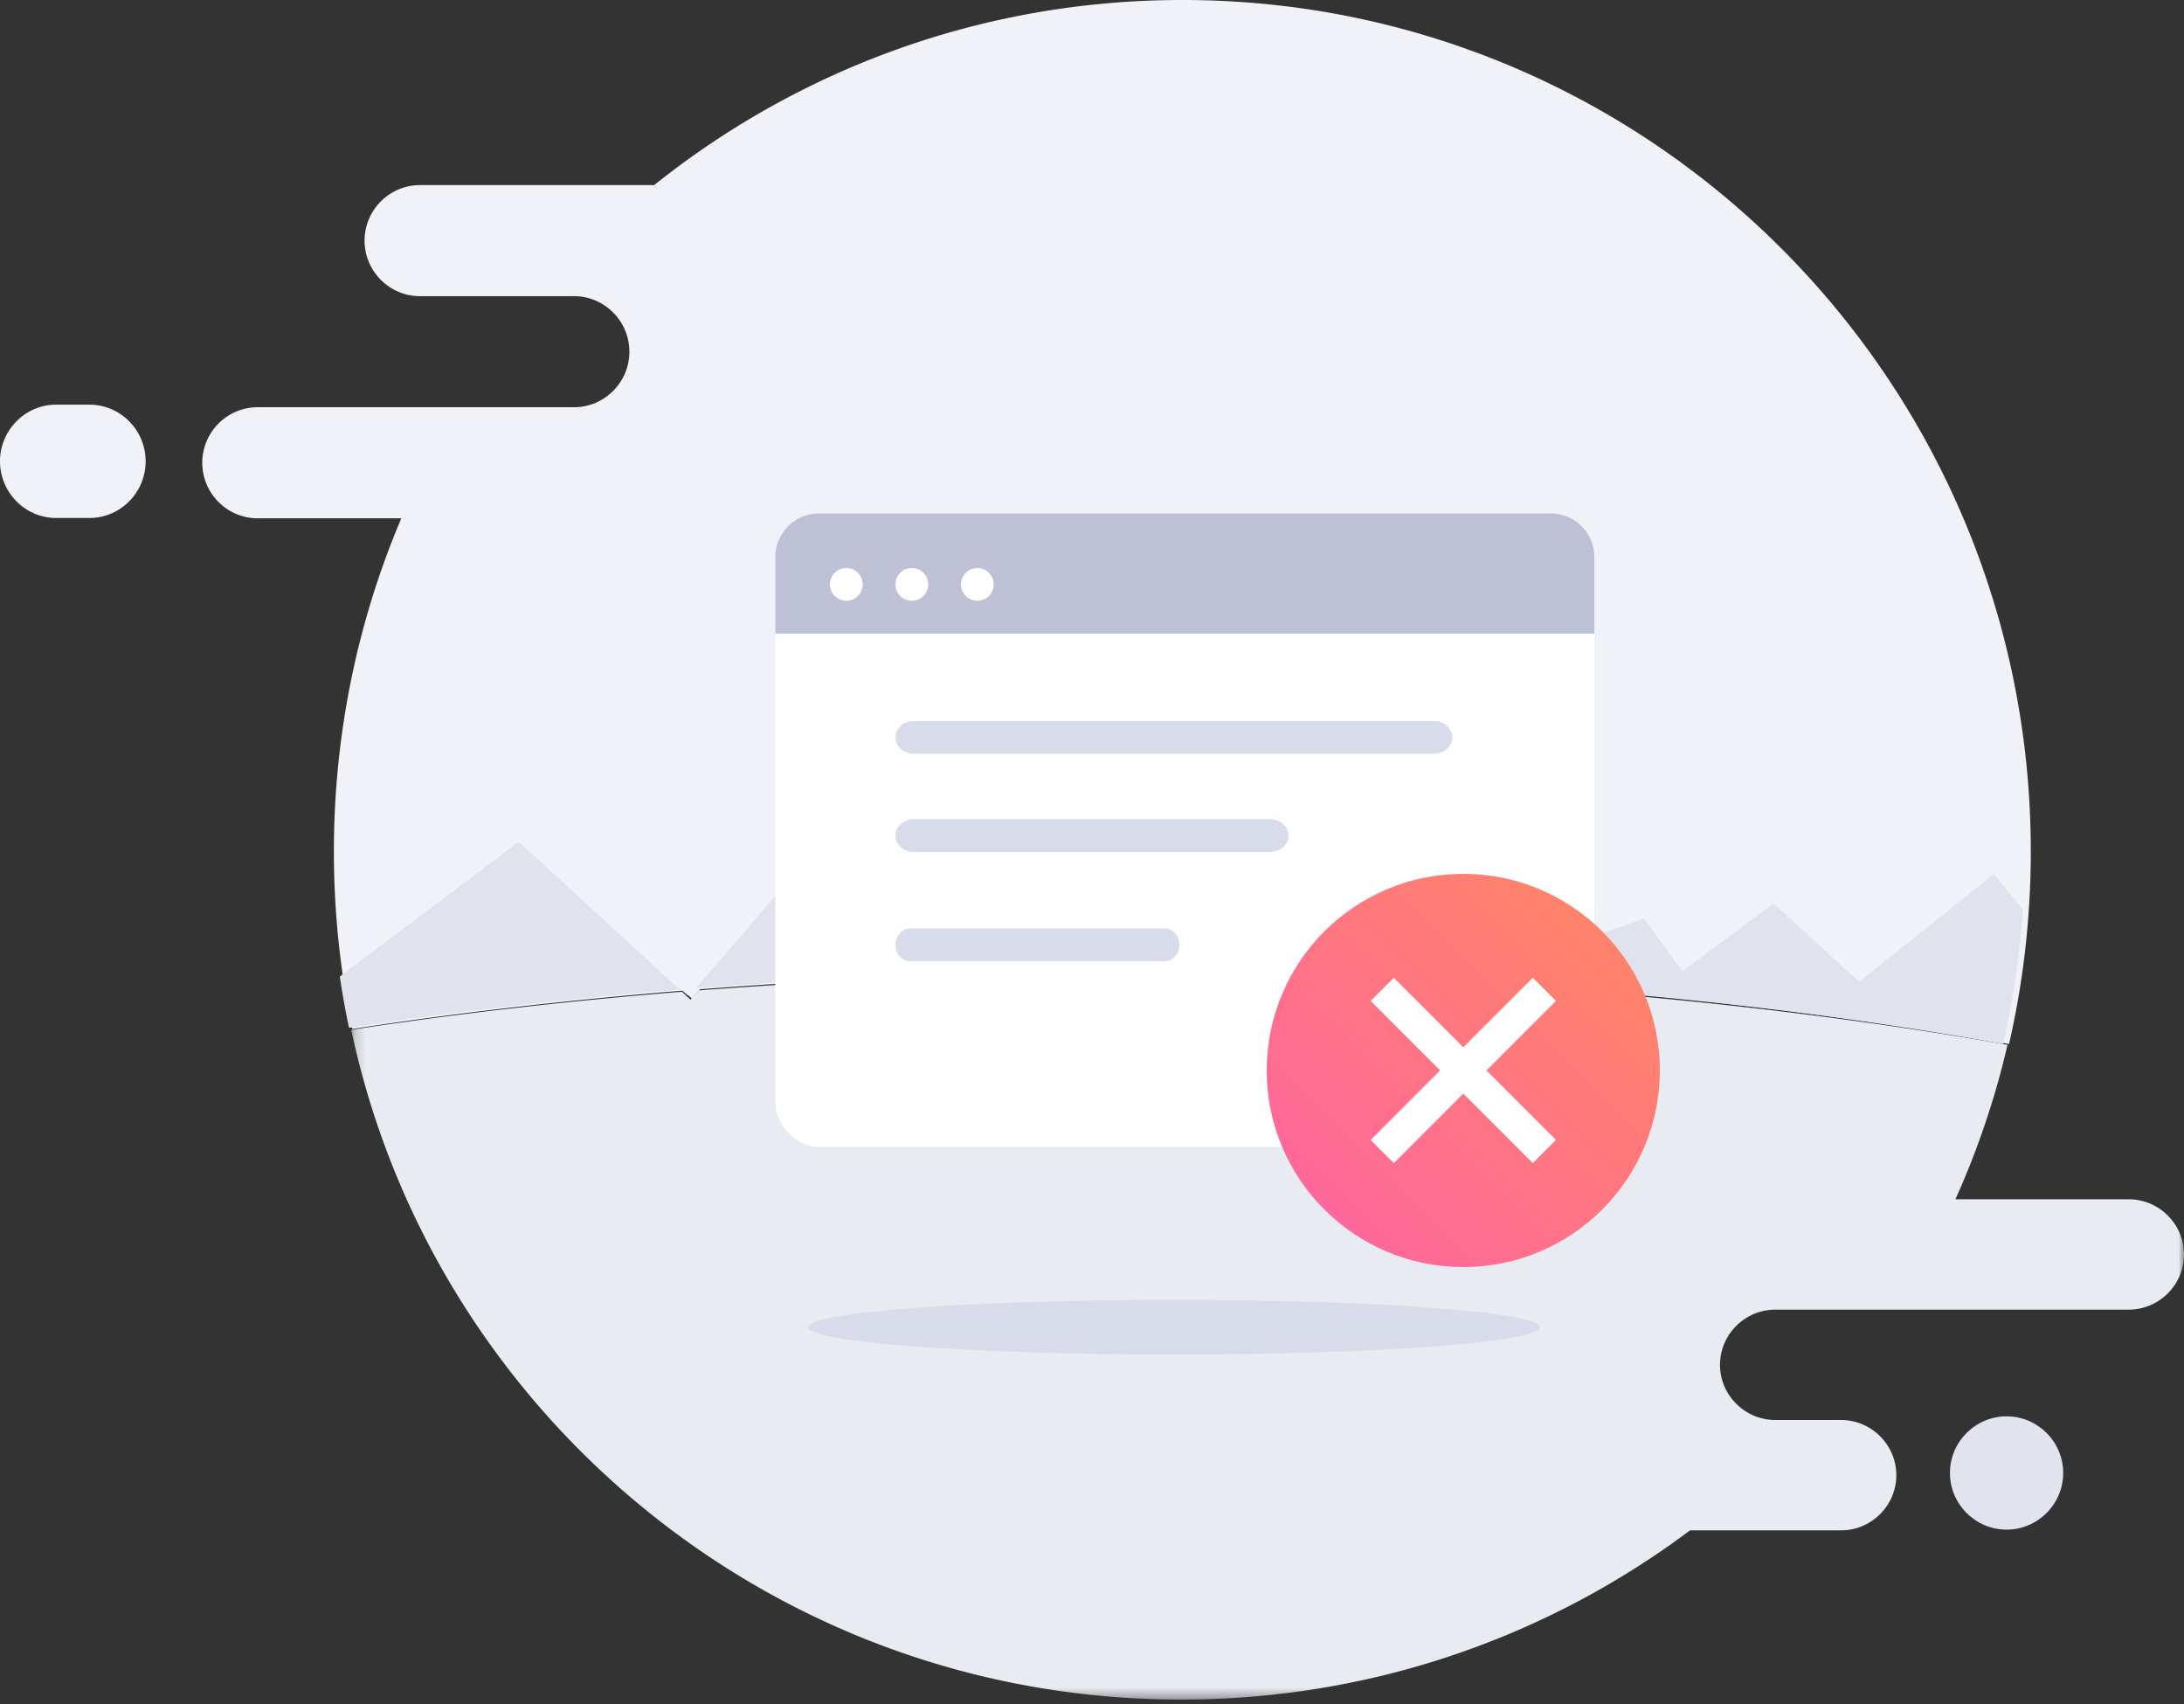 <svg width="200" height="156" viewBox="0 0 200 156" fill="none" xmlns="http://www.w3.org/2000/svg">
  <rect x="0" y="0" width="200" height="156" fill="#333333" stroke="none"/>
  <path fill-rule="evenodd" clip-rule="evenodd" d="M108.275 0C89.986 0 73.177 6.34 59.904 16.946H38.453c-2.787 0-5.068 2.288-5.068 5.084s2.28 5.084 5.068 5.084h14.116c2.787 0 5.067 2.288 5.067 5.084a5.07 5.07 0 0 1-1.49 3.59 5.04 5.04 0 0 1-3.577 1.494h-28.98c-2.787 0-5.067 2.288-5.067 5.084s2.28 5.084 5.067 5.084H36.75c-3.973 9.368-6.174 19.676-6.174 30.503 0 3.928.29 7.788.848 11.56q.35 2.366.841 4.685c9.56-1.468 19.702-2.647 30.289-3.508l.797.728.75-.85c12.719-.993 26.07-1.522 39.839-1.522 29.254 0 56.631 2.386 80.038 6.534a78 78 0 0 0 1.797-12.09q.197-2.745.196-5.537C185.972 34.899 151.187 0 108.275 0M8.204 37.047H5.133C2.31 37.047 0 39.38 0 42.233s2.31 5.187 5.133 5.187h3.07c2.824 0 5.134-2.334 5.134-5.187 0-2.852-2.31-5.186-5.133-5.186" fill="#F1F2F7"/>
  <mask id="a" style="mask-type:luminance" maskUnits="userSpaceOnUse" x="32" y="89" width="169" height="67">
    <path fill-rule="evenodd" clip-rule="evenodd" d="M200.001 89.158v66.438H32.164V89.158z" fill="#fff"/>
  </mask>
  <g mask="url(#a)">
    <path fill-rule="evenodd" clip-rule="evenodd" d="M200.001 114.845c0 2.778-2.28 5.052-5.066 5.052h-32.359a5.05 5.05 0 0 0-3.576 1.485 5.03 5.03 0 0 0-1.49 3.567c0 2.778 2.28 5.051 5.066 5.051h6.013c1.391 0 2.661.57 3.576 1.486a5.02 5.02 0 0 1 1.49 3.566c0 2.779-2.28 5.052-5.066 5.052h-13.824c-12.986 9.726-29.123 15.492-46.611 15.492-37.35 0-68.543-26.286-75.99-61.319 9.558-1.458 19.697-2.63 30.281-3.485l.797.724.75-.846c12.715-.986 26.063-1.512 39.829-1.512 29.248 0 56.618 2.371 80.019 6.493a76.5 76.5 0 0 1-4.772 14.142h15.867c1.395 0 2.658.569 3.577 1.485a5.03 5.03 0 0 1 1.489 3.567" fill="#E8EBF2"/>
  </g>
  <path fill-rule="evenodd" clip-rule="evenodd" d="M185.234 83.26a81 81 0 0 1-1.795 12.32c-23.376-4.227-50.717-6.659-79.933-6.659-13.75 0-27.083.539-39.785 1.55l8.808-10.205 13.703 8.942 18.55-5.122 31.91 4.835 13.854-4.835 3.508 4.835 8.371-6.213 7.823 7.17 12.337-9.858z" fill="#E0E2EE"/>
  <path fill-rule="evenodd" clip-rule="evenodd" d="m63.72 90.394-.718.74-.764-.634q.739-.058 1.482-.106" fill="#F1F2F7"/>
  <path fill-rule="evenodd" clip-rule="evenodd" d="M62.238 90.585c-10.583.862-20.721 2.043-30.278 3.513a77 77 0 0 1-.84-4.691l16.38-12.35z" fill="#E0E2EE"/>
  <path fill-rule="evenodd" clip-rule="evenodd" d="M183.753 140.036c-2.853 0-5.187-2.334-5.187-5.186 0-2.853 2.334-5.187 5.187-5.187s5.186 2.334 5.186 5.187c0 2.852-2.333 5.186-5.186 5.186" fill="#E1E3EF"/>
  <path fill-rule="evenodd" clip-rule="evenodd" d="M141 121.5c0 1.381-14.999 2.5-33.5 2.5-18.502 0-33.5-1.119-33.5-2.5 0-1.38 14.998-2.5 33.5-2.5 18.501 0 33.5 1.12 33.5 2.5" fill="#D8DBEA"/>
  <rect x="71" y="47" width="74.998" height="58" rx="4" fill="#fff"/>
  <path d="M71 51a4 4 0 0 1 4-4h67a4 4 0 0 1 4 4v7H71z" fill="#BEC0D6"/>
  <path fill-rule="evenodd" clip-rule="evenodd" d="M85 53.5a1.5 1.5 0 1 1-3 0 1.5 1.5 0 0 1 3 0m-6 0a1.5 1.5 0 1 1-3 0 1.5 1.5 0 0 1 3 0M89.5 55a1.5 1.5 0 1 0 0-3 1.5 1.5 0 0 0 0 3" fill="#fff"/>
  <path fill-rule="evenodd" clip-rule="evenodd" d="M131.306 69H83.694C82.762 69 82 68.325 82 67.5s.762-1.5 1.694-1.5h47.612c.932 0 1.694.675 1.694 1.5s-.762 1.5-1.694 1.5m-15 9H83.694C82.762 78 82 77.325 82 76.5s.762-1.5 1.694-1.5h32.612c.932 0 1.694.675 1.694 1.5s-.762 1.5-1.694 1.5M83.333 88h23.334c.733 0 1.333-.675 1.333-1.5s-.6-1.5-1.333-1.5H83.333C82.6 85 82 85.675 82 86.5s.6 1.5 1.333 1.5" fill="#D8DBEA"/>
  <path d="M134 116c9.941 0 18-8.059 18-18s-8.059-18-18-18-18 8.059-18 18 8.059 18 18 18" fill="url(#b)"/>
  <path d="M140.364 106.485 134 100.121l-6.364 6.364-2.121-2.121L131.879 98l-6.364-6.364 2.121-2.122L134 95.878l6.364-6.364 2.121 2.122L136.121 98l6.364 6.364z" fill="#fff"/>
  <defs>
    <linearGradient id="b" x1="134" y1="62" x2="98" y2="98" gradientUnits="userSpaceOnUse">
      <stop stop-color="#FF8960"/>
      <stop offset="1" stop-color="#FF62A5"/>
    </linearGradient>
  </defs>
</svg>
